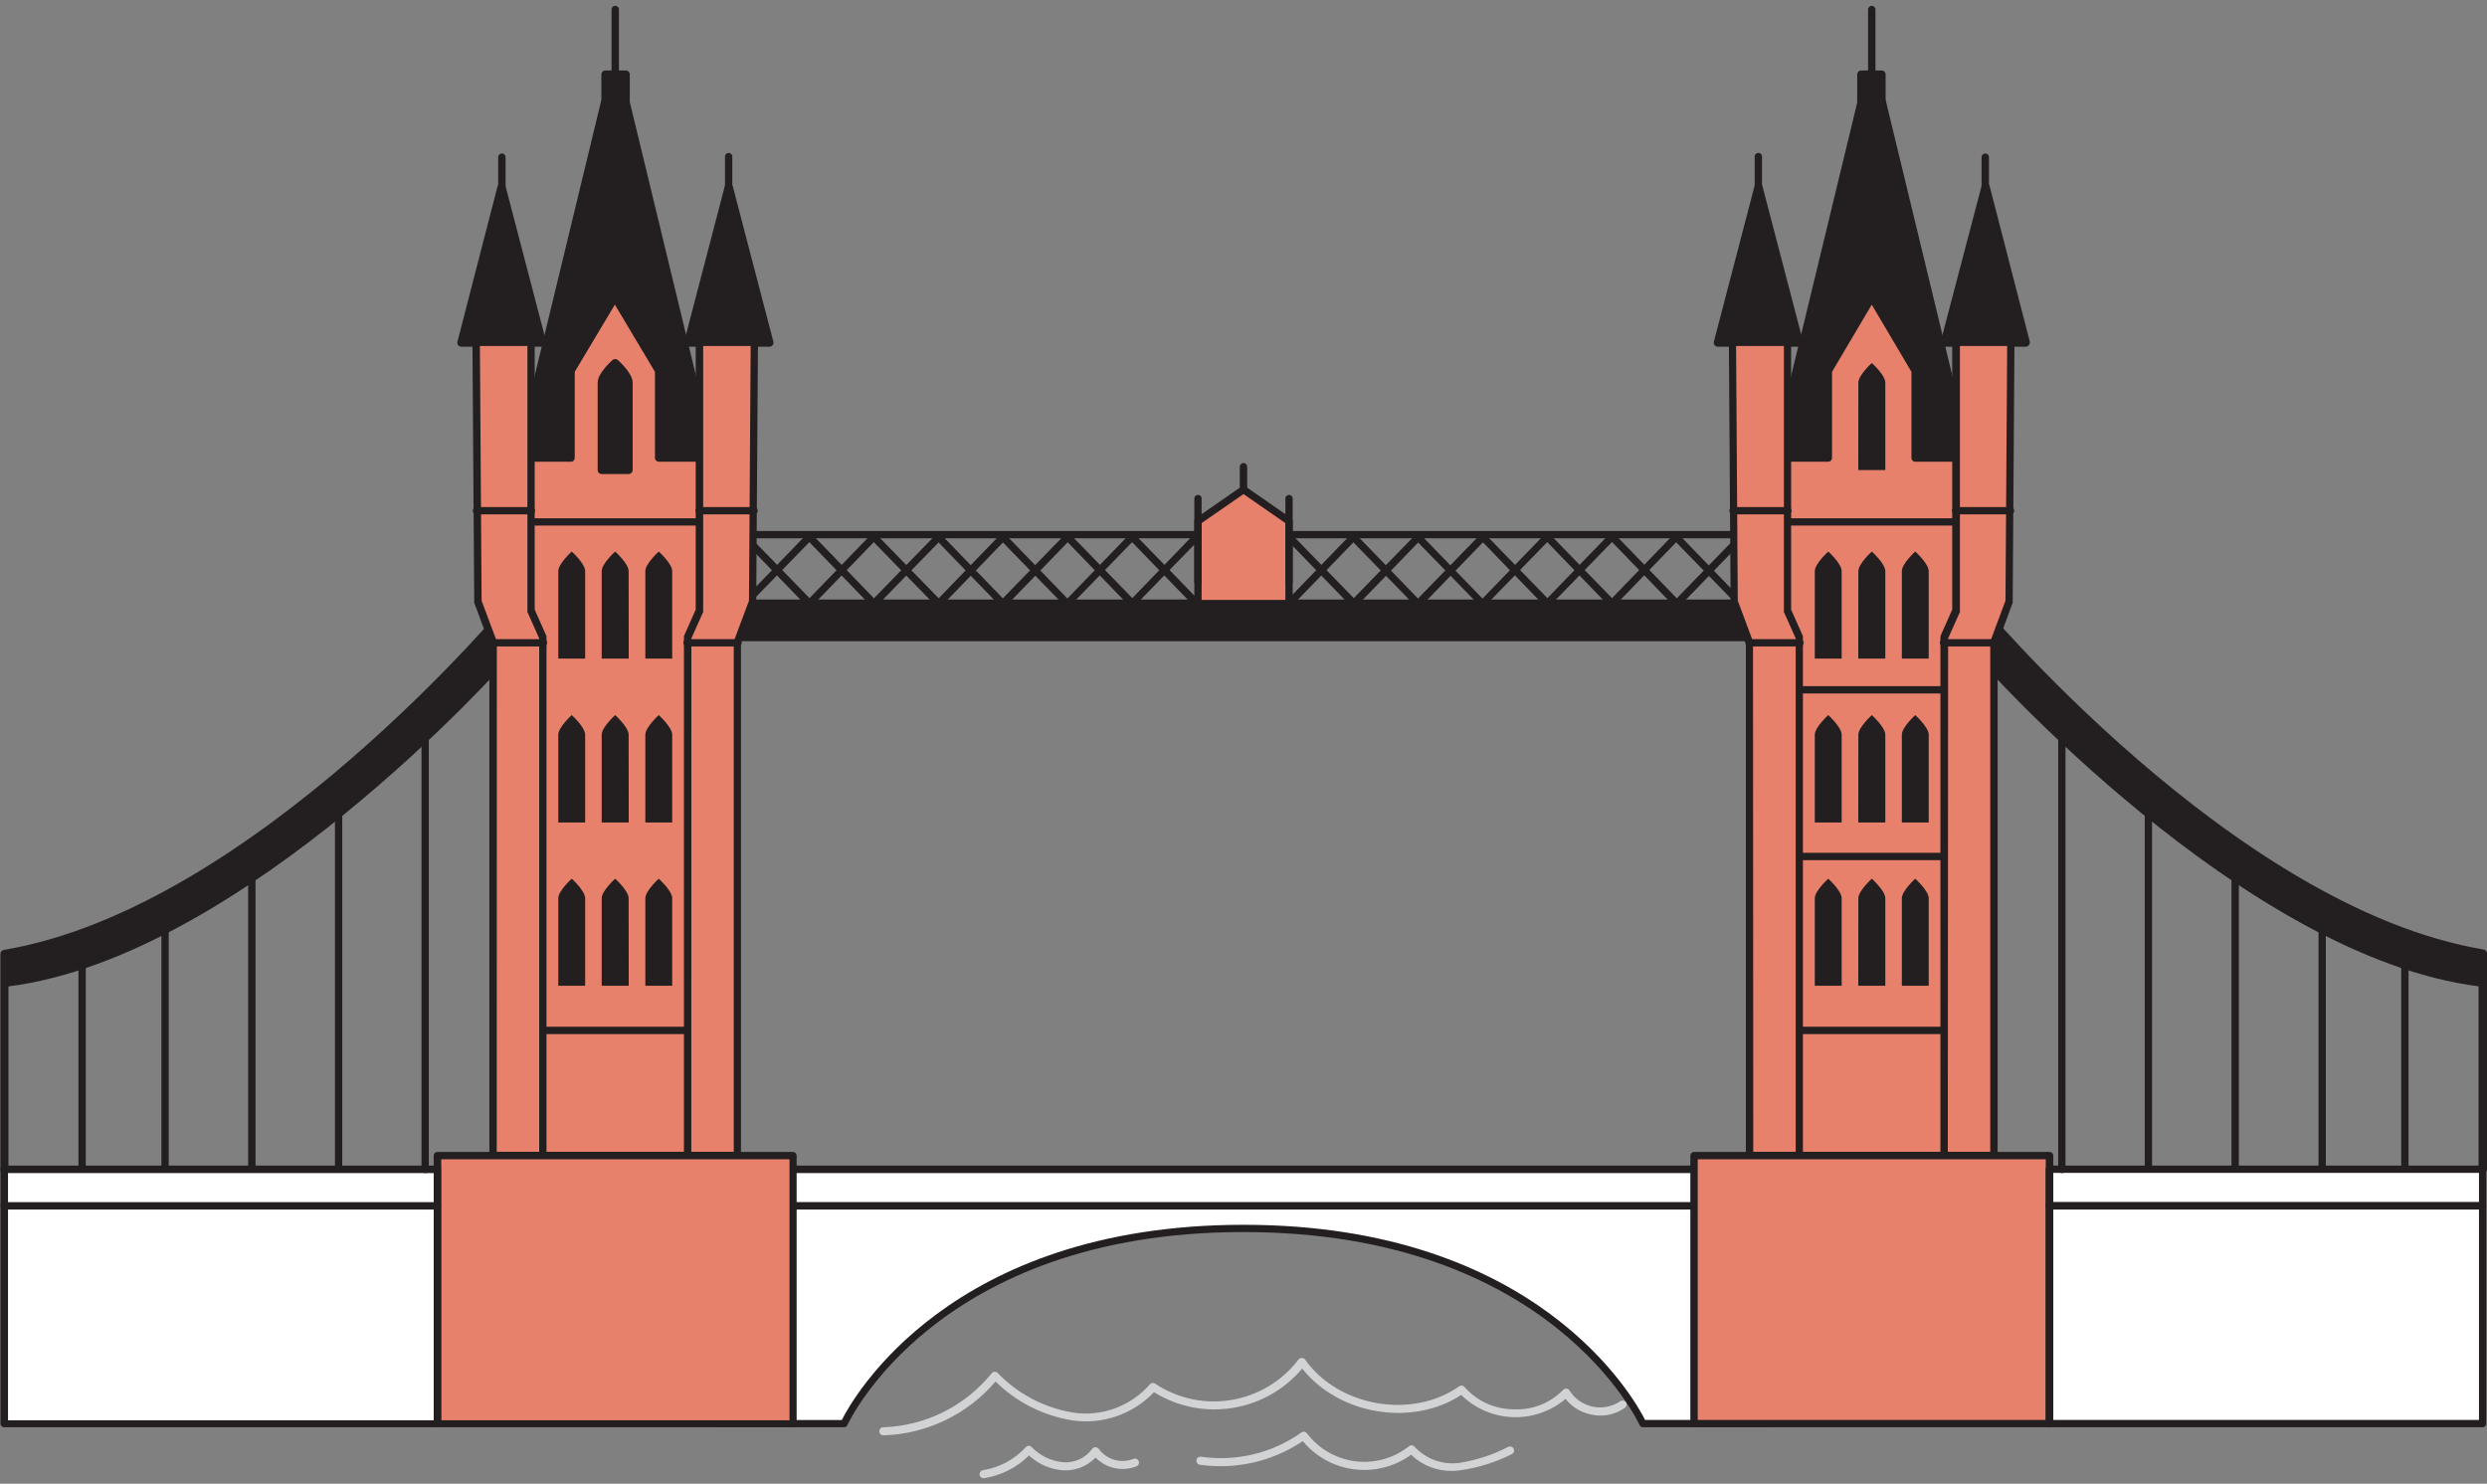 <svg width="181" height="108" viewBox="0 0 181 108" fill="none" xmlns="http://www.w3.org/2000/svg">
<rect x="0" y="0" width="181" height="108" fill="#808080" stroke="none"/>
<path d="M54.201 43.934L58.901 39.103L54.201 43.934Z" fill="white"/>
<path d="M54.201 44.204C54.131 44.204 54.064 44.177 54.014 44.127C53.909 44.022 53.909 43.851 54.014 43.746L58.685 38.915C58.789 38.815 58.954 38.815 59.058 38.916C59.161 39.018 59.167 39.183 59.07 39.291L54.37 44.121C54.325 44.168 54.265 44.197 54.201 44.204Z" fill="#231F20"/>
<path d="M58.901 43.934L54.201 39.103L58.901 43.934Z" fill="white"/>
<path d="M58.901 44.204C58.829 44.203 58.759 44.173 58.709 44.121L54.038 39.291C53.988 39.241 53.959 39.173 53.959 39.103C53.959 39.032 53.988 38.965 54.038 38.915C54.142 38.81 54.312 38.81 54.417 38.915L59.117 43.746C59.219 43.852 59.219 44.021 59.117 44.127C59.06 44.185 58.981 44.213 58.901 44.204Z" fill="#231F20"/>
<path d="M58.901 43.934L63.601 39.103L58.901 43.934Z" fill="white"/>
<path d="M58.901 44.204C58.831 44.205 58.763 44.178 58.714 44.127C58.612 44.021 58.612 43.853 58.714 43.746L63.385 38.915C63.434 38.865 63.502 38.837 63.572 38.837C63.642 38.837 63.709 38.865 63.758 38.915C63.81 38.964 63.839 39.032 63.839 39.103C63.839 39.174 63.81 39.242 63.758 39.291L59.088 44.122C59.038 44.172 58.971 44.202 58.901 44.204Z" fill="#231F20"/>
<path d="M63.601 43.934L58.901 39.103L63.601 43.934Z" fill="white"/>
<path d="M63.601 44.204C63.529 44.203 63.459 44.173 63.408 44.121L58.737 39.291C58.641 39.183 58.646 39.018 58.75 38.916C58.854 38.815 59.018 38.815 59.123 38.915L63.794 43.746C63.845 43.796 63.875 43.865 63.875 43.937C63.875 44.009 63.845 44.078 63.794 44.127C63.744 44.18 63.673 44.208 63.601 44.204Z" fill="#231F20"/>
<path d="M63.601 43.934L68.295 39.103L63.601 43.934Z" fill="white"/>
<path d="M63.601 44.204C63.531 44.206 63.463 44.179 63.414 44.127C63.31 44.022 63.31 43.851 63.414 43.746L68.115 38.915C68.221 38.832 68.372 38.841 68.468 38.936C68.564 39.031 68.575 39.183 68.494 39.291L63.794 44.122C63.743 44.173 63.674 44.203 63.601 44.204Z" fill="#231F20"/>
<path d="M68.295 43.934L63.601 39.103L68.295 43.934Z" fill="white"/>
<path d="M68.313 44.204C68.242 44.204 68.174 44.174 68.126 44.122L63.426 39.291C63.345 39.183 63.356 39.031 63.452 38.936C63.548 38.841 63.699 38.832 63.805 38.915L68.506 43.746C68.61 43.851 68.61 44.022 68.506 44.127C68.455 44.179 68.385 44.207 68.313 44.204Z" fill="#231F20"/>
<path d="M68.295 43.934L72.996 39.103L68.295 43.934Z" fill="white"/>
<path d="M68.313 44.204C68.243 44.204 68.176 44.177 68.126 44.127C68.021 44.022 68.021 43.851 68.126 43.746L72.797 38.915C72.901 38.815 73.066 38.815 73.169 38.916C73.273 39.018 73.279 39.183 73.182 39.291L68.511 44.121C68.459 44.175 68.387 44.205 68.313 44.204Z" fill="#231F20"/>
<path d="M72.996 43.934L68.295 39.103L72.996 43.934Z" fill="white"/>
<path d="M72.984 44.204C72.911 44.203 72.842 44.173 72.791 44.121L68.12 39.291C68.07 39.241 68.042 39.173 68.042 39.103C68.042 39.032 68.07 38.965 68.12 38.915C68.225 38.81 68.395 38.81 68.499 38.915L73.171 43.746C73.272 43.852 73.272 44.021 73.171 44.127C73.121 44.177 73.053 44.204 72.984 44.204Z" fill="#231F20"/>
<path d="M72.996 43.934L77.696 39.103L72.996 43.934Z" fill="white"/>
<path d="M72.984 44.204C72.914 44.205 72.846 44.177 72.797 44.127C72.695 44.021 72.695 43.852 72.797 43.746L77.497 38.915C77.602 38.81 77.772 38.81 77.877 38.915C77.927 38.965 77.955 39.032 77.955 39.103C77.955 39.173 77.927 39.241 77.877 39.291L73.206 44.121C73.148 44.181 73.066 44.211 72.984 44.204Z" fill="#231F20"/>
<path d="M77.696 43.934L72.996 39.103L77.696 43.934Z" fill="white"/>
<path d="M77.696 44.204C77.623 44.203 77.554 44.173 77.503 44.121L72.803 39.291C72.706 39.183 72.712 39.018 72.816 38.916C72.919 38.815 73.084 38.815 73.188 38.915L77.859 43.746C77.964 43.851 77.964 44.022 77.859 44.127C77.815 44.171 77.757 44.198 77.696 44.204Z" fill="#231F20"/>
<path d="M77.696 43.934L82.39 39.103L77.696 43.934Z" fill="white"/>
<path d="M77.695 44.204C77.626 44.205 77.558 44.178 77.509 44.127C77.404 44.022 77.404 43.851 77.509 43.746L82.18 38.915C82.286 38.832 82.437 38.841 82.533 38.936C82.629 39.031 82.641 39.183 82.559 39.291L77.859 44.122C77.816 44.167 77.758 44.196 77.695 44.204Z" fill="#231F20"/>
<path d="M82.39 43.934L77.696 39.103L82.39 43.934Z" fill="white"/>
<path d="M82.39 44.204C82.319 44.203 82.252 44.173 82.203 44.122L77.532 39.291C77.451 39.183 77.462 39.031 77.558 38.936C77.654 38.841 77.806 38.832 77.912 38.915L82.612 43.746C82.717 43.851 82.717 44.022 82.612 44.127C82.555 44.187 82.472 44.216 82.39 44.204Z" fill="#231F20"/>
<path d="M82.39 43.934L87.09 39.103L82.39 43.934Z" fill="white"/>
<path d="M82.39 44.204C82.32 44.204 82.253 44.177 82.203 44.127C82.098 44.022 82.098 43.851 82.203 43.746L86.874 38.915C86.978 38.815 87.143 38.815 87.247 38.916C87.35 39.018 87.356 39.183 87.259 39.291L82.559 44.121C82.514 44.168 82.454 44.197 82.39 44.204Z" fill="#231F20"/>
<path d="M87.09 43.934L82.39 39.103L87.09 43.934Z" fill="white"/>
<path d="M87.09 44.204C87.018 44.203 86.948 44.173 86.897 44.121L82.227 39.291C82.177 39.241 82.148 39.173 82.148 39.103C82.148 39.032 82.177 38.965 82.227 38.915C82.331 38.81 82.501 38.81 82.606 38.915L87.306 43.746C87.408 43.852 87.408 44.021 87.306 44.127C87.249 44.185 87.17 44.213 87.09 44.204Z" fill="#231F20"/>
<path d="M93.811 43.934L98.511 39.103L93.811 43.934Z" fill="white"/>
<path d="M93.811 44.204C93.741 44.204 93.674 44.177 93.624 44.127C93.519 44.022 93.519 43.851 93.624 43.746L98.295 38.915C98.399 38.815 98.564 38.815 98.668 38.916C98.771 39.018 98.777 39.183 98.68 39.291L94.003 44.121C93.953 44.173 93.883 44.203 93.811 44.204Z" fill="#231F20"/>
<path d="M98.511 43.934L93.811 39.103L98.511 43.934Z" fill="white"/>
<path d="M98.51 44.204C98.438 44.203 98.369 44.173 98.318 44.121L93.647 39.291C93.597 39.241 93.569 39.173 93.569 39.103C93.569 39.032 93.597 38.965 93.647 38.915C93.752 38.81 93.921 38.81 94.026 38.915L98.727 43.746C98.828 43.852 98.828 44.021 98.727 44.127C98.67 44.185 98.59 44.214 98.51 44.204Z" fill="#231F20"/>
<path d="M98.511 43.934L103.211 39.103L98.511 43.934Z" fill="white"/>
<path d="M98.511 44.204C98.441 44.204 98.373 44.177 98.324 44.127C98.222 44.021 98.222 43.852 98.324 43.746L103.024 38.915C103.129 38.81 103.299 38.81 103.403 38.915C103.453 38.965 103.481 39.032 103.481 39.103C103.481 39.173 103.453 39.241 103.403 39.291L98.733 44.121C98.675 44.181 98.593 44.211 98.511 44.204Z" fill="#231F20"/>
<path d="M103.211 43.934L98.511 39.103L103.211 43.934Z" fill="white"/>
<path d="M103.211 44.204C103.138 44.203 103.069 44.173 103.018 44.121L98.318 39.291C98.221 39.183 98.227 39.018 98.331 38.916C98.434 38.815 98.599 38.815 98.703 38.915L103.374 43.746C103.479 43.851 103.479 44.022 103.374 44.127C103.33 44.171 103.272 44.198 103.211 44.204Z" fill="#231F20"/>
<path d="M103.211 43.934L107.905 39.103L103.211 43.934Z" fill="white"/>
<path d="M103.211 44.204C103.141 44.205 103.073 44.178 103.024 44.127C102.922 44.021 102.922 43.853 103.024 43.746L107.724 38.915C107.83 38.832 107.982 38.841 108.078 38.936C108.174 39.031 108.185 39.183 108.104 39.291L103.433 44.122C103.377 44.184 103.294 44.215 103.211 44.204Z" fill="#231F20"/>
<path d="M107.905 43.934L103.211 39.103L107.905 43.934Z" fill="white"/>
<path d="M107.905 44.204C107.835 44.202 107.768 44.172 107.718 44.122L103.018 39.291C102.917 39.186 102.917 39.02 103.018 38.915C103.067 38.865 103.135 38.837 103.205 38.837C103.275 38.837 103.342 38.865 103.392 38.915L108.063 43.746C108.167 43.851 108.167 44.022 108.063 44.127C108.021 44.172 107.965 44.199 107.905 44.204Z" fill="#231F20"/>
<path d="M107.905 43.934L112.605 39.103L107.905 43.934Z" fill="white"/>
<path d="M107.905 44.204C107.837 44.205 107.771 44.177 107.724 44.127C107.672 44.078 107.643 44.009 107.643 43.937C107.643 43.865 107.672 43.796 107.724 43.746L112.395 38.915C112.444 38.865 112.512 38.837 112.582 38.837C112.652 38.837 112.719 38.865 112.769 38.915C112.87 39.02 112.87 39.186 112.769 39.291L108.069 44.122C108.025 44.167 107.967 44.196 107.905 44.204Z" fill="#231F20"/>
<path d="M112.605 43.934L107.905 39.103L112.605 43.934Z" fill="white"/>
<path d="M112.605 44.204C112.534 44.204 112.466 44.174 112.419 44.122L107.748 39.291C107.696 39.242 107.667 39.174 107.667 39.103C107.667 39.032 107.696 38.964 107.748 38.915C107.797 38.865 107.864 38.837 107.934 38.837C108.005 38.837 108.072 38.865 108.121 38.915L112.821 43.746C112.923 43.853 112.923 44.021 112.821 44.127C112.765 44.186 112.685 44.214 112.605 44.204Z" fill="#231F20"/>
<path d="M112.605 43.934L117.306 39.103L112.605 43.934Z" fill="white"/>
<path d="M112.605 44.204C112.535 44.204 112.468 44.177 112.418 44.127C112.314 44.022 112.314 43.851 112.418 43.746L117.089 38.915C117.194 38.815 117.358 38.815 117.462 38.916C117.566 39.018 117.571 39.183 117.475 39.291L112.775 44.121C112.729 44.168 112.669 44.197 112.605 44.204Z" fill="#231F20"/>
<path d="M117.306 43.934L112.605 39.103L117.306 43.934Z" fill="white"/>
<path d="M117.305 44.204C117.233 44.203 117.164 44.173 117.113 44.121L112.442 39.291C112.392 39.241 112.364 39.173 112.364 39.103C112.364 39.032 112.392 38.965 112.442 38.915C112.547 38.81 112.716 38.81 112.821 38.915L117.521 43.746C117.623 43.852 117.623 44.021 117.521 44.127C117.465 44.185 117.385 44.213 117.305 44.204Z" fill="#231F20"/>
<path d="M117.306 43.934L122.006 39.103L117.306 43.934Z" fill="white"/>
<path d="M117.306 44.204C117.235 44.205 117.168 44.178 117.119 44.127C117.017 44.021 117.017 43.853 117.119 43.746L121.79 38.915C121.839 38.865 121.906 38.837 121.976 38.837C122.047 38.837 122.114 38.865 122.163 38.915C122.215 38.964 122.244 39.032 122.244 39.103C122.244 39.174 122.215 39.242 122.163 39.291L117.492 44.122C117.443 44.172 117.376 44.202 117.306 44.204Z" fill="#231F20"/>
<path d="M122.006 43.934L117.306 39.103L122.006 43.934Z" fill="white"/>
<path d="M122.029 44.204C121.957 44.203 121.887 44.173 121.837 44.121L117.166 39.291C117.069 39.183 117.075 39.018 117.178 38.916C117.282 38.815 117.447 38.815 117.551 38.915L122.222 43.746C122.274 43.796 122.303 43.865 122.303 43.937C122.303 44.009 122.274 44.078 122.222 44.127C122.172 44.18 122.101 44.208 122.029 44.204Z" fill="#231F20"/>
<path d="M122.006 43.934L126.7 39.103L122.006 43.934Z" fill="white"/>
<path d="M122.029 44.204C121.959 44.205 121.892 44.178 121.842 44.127C121.738 44.022 121.738 43.851 121.842 43.746L126.542 38.915C126.592 38.865 126.659 38.837 126.729 38.837C126.799 38.837 126.867 38.865 126.916 38.915C127.017 39.02 127.017 39.186 126.916 39.291L122.245 44.122C122.189 44.18 122.11 44.21 122.029 44.204Z" fill="#231F20"/>
<path d="M126.7 43.934L122.006 39.103L126.7 43.934Z" fill="white"/>
<path d="M126.7 44.204C126.629 44.204 126.561 44.174 126.513 44.122L121.813 39.291C121.732 39.183 121.743 39.031 121.839 38.936C121.935 38.841 122.086 38.832 122.193 38.915L126.864 43.746C126.965 43.853 126.965 44.021 126.864 44.127C126.82 44.172 126.762 44.199 126.7 44.204Z" fill="#231F20"/>
<path d="M132.113 39.185H48.888C48.817 39.187 48.749 39.16 48.698 39.11C48.648 39.06 48.619 38.992 48.619 38.921C48.619 38.772 48.739 38.651 48.888 38.651H132.113C132.261 38.651 132.381 38.772 132.381 38.921C132.381 38.992 132.353 39.06 132.302 39.11C132.252 39.16 132.183 39.187 132.113 39.185Z" fill="#231F20"/>
<rect x="52.274" y="85.12" width="76.446" height="2.671" fill="white"/>
<path fill-rule="evenodd" clip-rule="evenodd" d="M52.274 88.043H128.726C128.869 88.043 128.986 87.929 128.989 87.785V85.109C128.989 84.963 128.871 84.844 128.726 84.844H52.274C52.129 84.844 52.011 84.963 52.011 85.109V87.779C52.011 87.925 52.129 88.043 52.274 88.043ZM128.452 87.527H52.548V85.39H128.452V87.527Z" fill="#231F20"/>
<path d="M128.726 87.797V103.645H119.571C119.571 103.645 113.318 89.44 90.5 89.44C67.682 89.44 61.429 103.645 61.429 103.645H52.274V87.797H128.726Z" fill="white"/>
<path fill-rule="evenodd" clip-rule="evenodd" d="M119.571 103.891H128.726C128.874 103.891 128.995 103.77 128.995 103.621V87.773C128.995 87.702 128.966 87.633 128.916 87.582C128.866 87.532 128.797 87.503 128.726 87.503H52.274C52.203 87.503 52.134 87.532 52.084 87.582C52.034 87.633 52.005 87.702 52.005 87.773V103.621C52.005 103.693 52.034 103.762 52.084 103.812C52.134 103.863 52.203 103.891 52.274 103.891H61.429C61.534 103.889 61.628 103.828 61.674 103.733C61.733 103.592 68.138 89.681 90.5 89.681C112.862 89.681 119.267 103.592 119.326 103.733C119.372 103.828 119.466 103.889 119.571 103.891ZM128.452 103.357H119.74V103.381C118.946 101.802 111.922 89.153 90.506 89.153C69.089 89.153 62.06 101.784 61.266 103.363H52.548V88.043H128.452V103.357Z" fill="#231F20"/>
<rect x="49.349" y="43.934" width="82.302" height="2.448" fill="#231F20"/>
<path fill-rule="evenodd" clip-rule="evenodd" d="M49.326 46.675H131.651C131.731 46.675 131.807 46.642 131.862 46.585C131.917 46.527 131.947 46.449 131.943 46.37V43.934C131.943 43.772 131.813 43.64 131.651 43.64H49.326C49.164 43.64 49.034 43.772 49.034 43.934V46.381C49.034 46.543 49.164 46.675 49.326 46.675ZM131.371 46.088H49.641L49.629 44.227H131.371V46.088Z" fill="#231F20"/>
<path d="M87.189 37.935L90.5 35.64L93.811 37.935V43.934H87.189V37.935Z" fill="#E7816B"/>
<path fill-rule="evenodd" clip-rule="evenodd" d="M86.921 43.934C86.921 44.083 87.041 44.204 87.189 44.204H93.811C93.959 44.204 94.079 44.083 94.079 43.934V37.935C94.079 37.846 94.036 37.762 93.962 37.712L90.652 35.417C90.559 35.358 90.441 35.358 90.348 35.417L87.038 37.712C86.965 37.762 86.921 37.846 86.921 37.935V43.934ZM93.548 38.076V43.669H87.452V38.076L90.5 35.963L93.548 38.076Z" fill="#231F20"/>
<path d="M87.189 42.631C87.119 42.632 87.05 42.605 87 42.555C86.949 42.506 86.921 42.438 86.921 42.367V36.333C86.905 36.228 86.952 36.123 87.041 36.066C87.129 36.009 87.243 36.009 87.332 36.066C87.421 36.123 87.468 36.228 87.452 36.333V42.367C87.452 42.512 87.335 42.631 87.189 42.631Z" fill="#231F20"/>
<path d="M93.811 42.631C93.665 42.631 93.548 42.512 93.548 42.367V36.333C93.532 36.228 93.579 36.123 93.668 36.066C93.757 36.009 93.87 36.009 93.959 36.066C94.048 36.123 94.095 36.228 94.079 36.333V42.367C94.079 42.438 94.051 42.506 94 42.555C93.95 42.605 93.881 42.632 93.811 42.631Z" fill="#231F20"/>
<path d="M90.5 35.91C90.353 35.907 90.234 35.788 90.231 35.64V33.973C90.231 33.824 90.352 33.703 90.5 33.703C90.648 33.703 90.769 33.824 90.769 33.973V35.64C90.765 35.788 90.647 35.907 90.5 35.91Z" fill="#231F20"/>
<path d="M0.321 85.109V69.431C19.005 66.303 37.689 43.394 37.689 43.394L36.661 47.907C36.661 47.907 17.633 69.525 0.31 71.538" fill="#231F20"/>
<path fill-rule="evenodd" clip-rule="evenodd" d="M0.029 85.12C0.029 85.282 0.16 85.414 0.321 85.414C0.401 85.414 0.477 85.381 0.532 85.324C0.587 85.266 0.616 85.188 0.613 85.109V71.802C17.785 69.619 36.702 48.324 36.889 48.107C36.925 48.072 36.949 48.027 36.959 47.978L37.981 43.464C38.008 43.333 37.946 43.2 37.829 43.135C37.706 43.078 37.559 43.111 37.473 43.218C37.471 43.22 37.468 43.224 37.462 43.23C36.923 43.879 18.459 66.103 0.275 69.143C0.133 69.169 0.03 69.292 0.029 69.437V71.538V85.12ZM0.613 71.204V69.677C16.979 66.79 33.433 48.776 37.152 44.491L36.404 47.766C35.324 48.975 17.119 69.055 0.613 71.204Z" fill="#231F20"/>
<path d="M5.973 85.39C5.902 85.39 5.834 85.362 5.785 85.311C5.736 85.26 5.709 85.191 5.71 85.12V70.247C5.73 70.115 5.843 70.017 5.976 70.017C6.109 70.017 6.222 70.115 6.241 70.247V85.109C6.246 85.183 6.22 85.255 6.169 85.309C6.118 85.363 6.047 85.392 5.973 85.39Z" fill="#231F20"/>
<path d="M12.016 85.39C11.945 85.392 11.875 85.364 11.825 85.313C11.774 85.262 11.746 85.192 11.748 85.12V67.682C11.767 67.55 11.88 67.452 12.013 67.452C12.146 67.452 12.259 67.55 12.279 67.682V85.109C12.284 85.182 12.258 85.254 12.209 85.307C12.159 85.36 12.089 85.391 12.016 85.39Z" fill="#231F20"/>
<path d="M18.328 85.39C18.257 85.39 18.188 85.362 18.138 85.311C18.088 85.261 18.059 85.192 18.059 85.12V63.978C18.059 63.829 18.18 63.708 18.328 63.708C18.476 63.708 18.596 63.829 18.596 63.978V85.109C18.6 85.182 18.573 85.254 18.522 85.307C18.471 85.36 18.401 85.391 18.328 85.39Z" fill="#231F20"/>
<path d="M24.639 85.39C24.569 85.39 24.501 85.362 24.451 85.311C24.402 85.26 24.375 85.191 24.377 85.12V59.282C24.396 59.15 24.509 59.052 24.642 59.052C24.775 59.052 24.888 59.15 24.908 59.282V85.109C24.913 85.183 24.887 85.255 24.835 85.309C24.784 85.363 24.713 85.392 24.639 85.39Z" fill="#231F20"/>
<path d="M44.777 6.286C44.631 6.286 44.512 6.169 44.509 6.022V0.693C44.509 0.543 44.629 0.423 44.777 0.423C44.926 0.423 45.046 0.543 45.046 0.693V6.022C45.043 6.169 44.923 6.286 44.777 6.286Z" fill="#231F20"/>
<path d="M44.03 7.431H45.525L52.005 34.22H37.549L44.03 7.431Z" fill="#231F20"/>
<path fill-rule="evenodd" clip-rule="evenodd" d="M37.555 34.507H52.005C52.098 34.51 52.187 34.468 52.245 34.396C52.299 34.326 52.319 34.235 52.297 34.149L45.822 7.366C45.795 7.233 45.678 7.137 45.542 7.137H44.03C43.894 7.139 43.776 7.233 43.744 7.366L37.269 34.149C37.248 34.235 37.267 34.326 37.321 34.396C37.378 34.467 37.464 34.508 37.555 34.507ZM51.632 33.92H37.923L44.258 7.724H45.297L51.632 33.92Z" fill="#231F20"/>
<rect x="44.036" y="5.424" width="1.489" height="2.007" fill="#231F20"/>
<path fill-rule="evenodd" clip-rule="evenodd" d="M44.059 7.724H45.542C45.703 7.724 45.834 7.593 45.834 7.431V5.423C45.834 5.261 45.703 5.13 45.542 5.13H44.059C43.898 5.13 43.767 5.261 43.767 5.423V7.431C43.767 7.593 43.898 7.724 44.059 7.724ZM45.273 7.137H44.374V5.717H45.273V7.137Z" fill="#231F20"/>
<path d="M47.936 33.339V26.994L44.777 21.653L41.618 26.994V33.339H38.582V84.117H50.972V33.339H47.936Z" fill="#E7816B"/>
<path fill-rule="evenodd" clip-rule="evenodd" d="M38.588 84.387H50.972C51.116 84.384 51.231 84.267 51.235 84.123V33.345C51.235 33.199 51.117 33.081 50.972 33.081H48.198V27C48.199 26.953 48.187 26.906 48.163 26.865L45.005 21.524C44.954 21.448 44.868 21.402 44.777 21.402C44.686 21.402 44.6 21.448 44.549 21.524L41.391 26.865C41.367 26.906 41.355 26.953 41.355 27V33.075H38.588C38.517 33.074 38.449 33.101 38.398 33.15C38.348 33.2 38.319 33.268 38.319 33.339V84.117C38.319 84.266 38.44 84.387 38.588 84.387ZM50.703 83.847H38.851L38.792 33.609H41.56C41.708 33.609 41.828 33.488 41.828 33.339V27.065L44.748 22.175L47.667 27.065V33.339C47.67 33.487 47.789 33.606 47.936 33.609H50.703V83.847Z" fill="#231F20"/>
<path d="M50.972 38.258H38.588C38.483 38.273 38.38 38.226 38.323 38.137C38.266 38.048 38.266 37.934 38.323 37.844C38.38 37.755 38.483 37.708 38.588 37.724H50.972C51.103 37.743 51.201 37.857 51.201 37.991C51.201 38.124 51.103 38.238 50.972 38.258Z" fill="#231F20"/>
<path d="M42.587 47.937H40.631V41.574C40.631 41.028 41.612 40.148 41.612 40.148C41.612 40.148 42.587 41.028 42.587 41.574V47.937Z" fill="#231F20"/>
<path d="M45.758 47.937H43.791V41.574C43.791 41.028 44.771 40.148 44.771 40.148C44.771 40.148 45.752 41.028 45.752 41.574L45.758 47.937Z" fill="#231F20"/>
<path d="M48.923 47.937H46.967V41.574C46.967 41.028 47.942 40.148 47.942 40.148C47.942 40.148 48.923 41.028 48.923 41.574V47.937Z" fill="#231F20"/>
<path d="M42.587 59.87H40.631V53.478C40.631 52.938 41.612 52.051 41.612 52.051C41.612 52.051 42.587 52.938 42.587 53.478V59.87Z" fill="#231F20"/>
<path d="M45.758 59.87H43.791V53.478C43.791 52.938 44.771 52.051 44.771 52.051C44.771 52.051 45.752 52.938 45.752 53.478L45.758 59.87Z" fill="#231F20"/>
<path d="M48.923 59.87H46.967V53.478C46.967 52.938 47.942 52.051 47.942 52.051C47.942 52.051 48.923 52.938 48.923 53.478V59.87Z" fill="#231F20"/>
<path d="M42.587 71.755H40.631V65.387C40.631 64.841 41.612 63.961 41.612 63.961C41.612 63.961 42.587 64.841 42.587 65.387V71.755Z" fill="#231F20"/>
<path d="M45.758 71.755H43.791V65.387C43.791 64.841 44.771 63.961 44.771 63.961C44.771 63.961 45.752 64.841 45.752 65.387L45.758 71.755Z" fill="#231F20"/>
<path d="M48.923 71.755H46.967V65.387C46.967 64.841 47.942 63.961 47.942 63.961C47.942 63.961 48.923 64.841 48.923 65.387V71.755Z" fill="#231F20"/>
<path d="M50.528 75.271H39.026C38.88 75.271 38.761 75.154 38.757 75.007C38.76 74.859 38.879 74.74 39.026 74.737H50.528C50.675 74.74 50.794 74.859 50.797 75.007C50.794 75.154 50.674 75.271 50.528 75.271Z" fill="#231F20"/>
<path d="M36.527 13.612L39.481 24.922H33.573L36.527 13.612Z" fill="#231F20"/>
<path fill-rule="evenodd" clip-rule="evenodd" d="M33.572 25.239H39.481C39.567 25.234 39.646 25.191 39.697 25.122C39.754 25.051 39.774 24.957 39.75 24.869L36.795 13.559C36.758 13.428 36.639 13.337 36.504 13.337C36.368 13.337 36.249 13.428 36.212 13.559L33.292 24.869C33.268 24.956 33.286 25.049 33.339 25.122C33.395 25.194 33.481 25.238 33.572 25.239ZM39.119 24.652H33.952L36.544 14.786L39.119 24.652Z" fill="#231F20"/>
<path d="M34.635 24.922L34.758 43.775L35.885 46.792V84.117H39.511V46.411L38.629 44.433V24.922H34.635Z" fill="#E7816B"/>
<path fill-rule="evenodd" clip-rule="evenodd" d="M35.885 84.387H39.511C39.655 84.38 39.77 84.262 39.773 84.117V46.411C39.779 46.376 39.779 46.34 39.773 46.305L38.915 44.374V24.922C38.915 24.773 38.795 24.652 38.647 24.652H34.653C34.583 24.652 34.516 24.68 34.466 24.728C34.414 24.78 34.385 24.849 34.384 24.922L34.513 43.775C34.507 43.806 34.507 43.838 34.513 43.869L35.616 46.839V84.117C35.619 84.264 35.738 84.384 35.885 84.387ZM39.242 83.847H36.153L36.159 46.786C36.164 46.755 36.164 46.723 36.159 46.692L35.05 43.722L34.927 25.186H38.384V44.432C38.378 44.469 38.378 44.507 38.384 44.544L39.242 46.469V83.847Z" fill="#231F20"/>
<path d="M38.629 37.442H34.717C34.612 37.458 34.509 37.41 34.452 37.321C34.394 37.232 34.394 37.118 34.452 37.029C34.509 36.939 34.612 36.892 34.717 36.908H38.629C38.733 36.892 38.837 36.939 38.894 37.029C38.951 37.118 38.951 37.232 38.894 37.321C38.837 37.41 38.733 37.458 38.629 37.442Z" fill="#231F20"/>
<path d="M39.511 47.056H35.885C35.78 47.072 35.677 47.025 35.62 46.936C35.562 46.847 35.562 46.732 35.62 46.643C35.677 46.554 35.78 46.507 35.885 46.522H39.511C39.615 46.507 39.719 46.554 39.776 46.643C39.833 46.732 39.833 46.847 39.776 46.936C39.719 47.025 39.615 47.072 39.511 47.056Z" fill="#231F20"/>
<path d="M53.027 13.612L50.073 24.922H55.981L53.027 13.612Z" fill="#231F20"/>
<path fill-rule="evenodd" clip-rule="evenodd" d="M49.845 25.122C49.899 25.194 49.983 25.237 50.073 25.239H55.981C56.079 25.243 56.172 25.199 56.232 25.122C56.287 25.05 56.306 24.957 56.285 24.869L53.331 13.559C53.293 13.428 53.174 13.337 53.039 13.337C52.903 13.337 52.784 13.428 52.747 13.559L49.792 24.869C49.768 24.957 49.788 25.051 49.845 25.122ZM53.027 14.786L55.602 24.652H50.452L53.027 14.786Z" fill="#231F20"/>
<path d="M54.919 24.922L54.796 43.775L53.669 46.792V84.117H50.044V46.411L50.925 44.433V24.922H54.919Z" fill="#E7816B"/>
<path fill-rule="evenodd" clip-rule="evenodd" d="M50.044 84.387H53.669C53.812 84.378 53.924 84.26 53.926 84.117V46.839L55.036 43.869C55.038 43.838 55.038 43.806 55.036 43.775L55.164 24.922C55.167 24.849 55.14 24.779 55.089 24.727C55.038 24.676 54.968 24.649 54.896 24.652H50.902C50.754 24.652 50.633 24.773 50.633 24.922V44.374L49.775 46.305C49.769 46.34 49.769 46.376 49.775 46.411V84.117C49.778 84.264 49.897 84.384 50.044 84.387ZM53.401 83.847H50.312L50.318 46.469L51.176 44.544C51.185 44.507 51.185 44.469 51.176 44.433V25.186H54.633L54.51 43.722L53.401 46.692C53.396 46.723 53.396 46.755 53.401 46.786V83.847Z" fill="#231F20"/>
<path d="M54.837 37.442H50.925C50.821 37.458 50.717 37.41 50.66 37.321C50.603 37.232 50.603 37.118 50.66 37.029C50.717 36.939 50.821 36.892 50.925 36.908H54.837C54.941 36.892 55.045 36.939 55.102 37.029C55.16 37.118 55.16 37.232 55.102 37.321C55.045 37.41 54.941 37.458 54.837 37.442Z" fill="#231F20"/>
<path d="M53.669 47.056H50.043C49.939 47.072 49.835 47.025 49.778 46.936C49.721 46.847 49.721 46.732 49.778 46.643C49.835 46.554 49.939 46.507 50.043 46.522H53.669C53.774 46.507 53.877 46.554 53.934 46.643C53.992 46.732 53.992 46.847 53.934 46.936C53.877 47.025 53.774 47.072 53.669 47.056Z" fill="#231F20"/>
<path d="M36.527 14.345C36.379 14.345 36.258 14.224 36.258 14.075V11.44C36.258 11.291 36.379 11.17 36.527 11.17C36.675 11.17 36.795 11.291 36.795 11.44V14.087C36.789 14.231 36.671 14.345 36.527 14.345Z" fill="#231F20"/>
<path d="M53.027 14.345C52.957 14.345 52.889 14.317 52.839 14.266C52.79 14.215 52.763 14.146 52.765 14.075V11.44C52.749 11.335 52.796 11.231 52.885 11.173C52.973 11.116 53.087 11.116 53.176 11.173C53.264 11.231 53.311 11.335 53.296 11.44V14.087C53.294 14.157 53.265 14.224 53.215 14.272C53.164 14.32 53.097 14.347 53.027 14.345Z" fill="#231F20"/>
<rect x="31.827" y="84.117" width="25.877" height="19.534" fill="#E7816B"/>
<path fill-rule="evenodd" clip-rule="evenodd" d="M31.827 103.891H57.71C57.847 103.892 57.963 103.788 57.978 103.651V84.117C57.975 83.969 57.857 83.85 57.71 83.847H31.827C31.681 83.85 31.564 83.97 31.564 84.117V103.627C31.564 103.773 31.682 103.891 31.827 103.891ZM57.459 103.381H32.113V84.387H57.459V103.381Z" fill="#231F20"/>
<path d="M45.758 34.214H43.791V27.851C43.791 27.305 44.771 26.425 44.771 26.425C44.771 26.425 45.752 27.305 45.752 27.851L45.758 34.214Z" fill="#231F20"/>
<path fill-rule="evenodd" clip-rule="evenodd" d="M43.791 34.507H45.758C45.917 34.504 46.044 34.373 46.044 34.214V27.851C46.044 27.205 45.145 26.366 44.964 26.208C44.855 26.108 44.688 26.108 44.579 26.208C44.398 26.366 43.498 27.205 43.498 27.851V34.214C43.498 34.376 43.629 34.507 43.791 34.507ZM45.466 33.92H44.088V27.851C44.221 27.454 44.459 27.101 44.777 26.83C45.095 27.101 45.333 27.454 45.466 27.851V33.92Z" fill="#231F20"/>
<rect x="0.321" y="85.12" width="31.506" height="2.671" fill="white"/>
<path fill-rule="evenodd" clip-rule="evenodd" d="M0.298 88.043H31.827C31.897 88.045 31.964 88.019 32.014 87.97C32.065 87.922 32.094 87.855 32.096 87.785V85.109C32.096 85.038 32.067 84.969 32.017 84.92C31.966 84.87 31.898 84.843 31.827 84.844H0.298C0.228 84.844 0.161 84.872 0.112 84.922C0.063 84.971 0.035 85.039 0.035 85.109V87.779C0.035 87.925 0.153 88.043 0.298 88.043ZM31.564 87.527H0.584V85.39H31.564V87.527Z" fill="#231F20"/>
<rect x="0.321" y="87.797" width="31.506" height="15.854" fill="white"/>
<path fill-rule="evenodd" clip-rule="evenodd" d="M0.298 103.891H31.827C31.897 103.893 31.966 103.866 32.016 103.816C32.067 103.766 32.095 103.698 32.095 103.627V87.779C32.097 87.707 32.069 87.638 32.018 87.587C31.968 87.536 31.898 87.508 31.827 87.509H0.298C0.227 87.509 0.159 87.538 0.11 87.589C0.06 87.64 0.033 87.708 0.035 87.779V103.627C0.035 103.773 0.152 103.891 0.298 103.891ZM31.564 103.381H0.584V88.043H31.564V103.381Z" fill="#231F20"/>
<path d="M30.945 85.391C30.873 85.392 30.804 85.364 30.754 85.313C30.703 85.262 30.675 85.193 30.677 85.121V53.724C30.661 53.619 30.708 53.515 30.797 53.458C30.885 53.4 30.999 53.4 31.088 53.458C31.177 53.515 31.224 53.619 31.208 53.724V85.109C31.213 85.182 31.187 85.254 31.137 85.307C31.088 85.361 31.018 85.391 30.945 85.391Z" fill="#231F20"/>
<path d="M180.679 85.109V69.431C161.995 66.303 143.311 43.394 143.311 43.394L144.339 47.907C144.339 47.907 163.367 69.525 180.69 71.538" fill="#231F20"/>
<path fill-rule="evenodd" clip-rule="evenodd" d="M180.387 85.12C180.387 85.282 180.518 85.414 180.679 85.414C180.764 85.422 180.847 85.394 180.909 85.335C180.971 85.276 181.004 85.194 181 85.109V71.509V69.407C181 69.263 180.896 69.14 180.755 69.114C162.571 66.074 144.106 43.85 143.567 43.201C143.562 43.195 143.558 43.19 143.557 43.188C143.47 43.082 143.324 43.048 143.2 43.106C143.084 43.17 143.022 43.303 143.049 43.435L144.041 47.972C144.051 48.021 144.076 48.066 144.111 48.101C144.298 48.318 163.216 69.613 180.387 71.796V85.12ZM180.387 71.204C163.864 69.055 145.676 48.976 144.596 47.767L143.849 44.491C147.568 48.776 164.039 66.79 180.387 69.677V71.204Z" fill="#231F20"/>
<path d="M175.027 85.39C174.955 85.392 174.886 85.364 174.835 85.313C174.785 85.262 174.757 85.192 174.758 85.12V70.247C174.778 70.115 174.891 70.017 175.024 70.017C175.157 70.017 175.27 70.115 175.29 70.247V85.109C175.295 85.182 175.269 85.254 175.219 85.307C175.169 85.36 175.1 85.391 175.027 85.39Z" fill="#231F20"/>
<path d="M168.984 85.39C168.914 85.386 168.849 85.354 168.803 85.301C168.757 85.248 168.734 85.179 168.739 85.109V67.682C168.758 67.55 168.871 67.452 169.004 67.452C169.137 67.452 169.25 67.55 169.27 67.682V85.109C169.275 85.186 169.247 85.262 169.192 85.316C169.137 85.37 169.061 85.397 168.984 85.39Z" fill="#231F20"/>
<path d="M162.672 85.39C162.601 85.39 162.533 85.362 162.482 85.311C162.432 85.261 162.404 85.192 162.404 85.12V63.978C162.404 63.829 162.524 63.708 162.672 63.708C162.821 63.708 162.941 63.829 162.941 63.978V85.109C162.944 85.182 162.917 85.254 162.866 85.307C162.816 85.36 162.745 85.391 162.672 85.39Z" fill="#231F20"/>
<path d="M156.361 85.39C156.289 85.392 156.22 85.364 156.169 85.313C156.118 85.262 156.09 85.192 156.092 85.12V59.282C156.112 59.15 156.225 59.052 156.358 59.052C156.491 59.052 156.604 59.15 156.623 59.282V85.109C156.628 85.182 156.603 85.254 156.553 85.307C156.503 85.36 156.433 85.391 156.361 85.39Z" fill="#231F20"/>
<path d="M136.223 6.286C136.077 6.286 135.958 6.169 135.955 6.022V0.693C135.955 0.543 136.075 0.423 136.223 0.423C136.371 0.423 136.492 0.543 136.492 0.693V6.022C136.488 6.169 136.369 6.286 136.223 6.286Z" fill="#231F20"/>
<path d="M136.97 7.431H135.47L128.995 34.22H143.451L136.97 7.431Z" fill="#231F20"/>
<path fill-rule="evenodd" clip-rule="evenodd" d="M128.995 34.507H143.446C143.536 34.508 143.622 34.467 143.679 34.396C143.733 34.326 143.753 34.235 143.732 34.149L137.256 7.366C137.224 7.233 137.107 7.139 136.97 7.137H135.47C135.334 7.137 135.217 7.233 135.19 7.366L128.714 34.149C128.693 34.235 128.713 34.326 128.767 34.396C128.823 34.465 128.906 34.506 128.995 34.507ZM143.078 33.92H129.368L135.703 7.724H136.743L143.078 33.92Z" fill="#231F20"/>
<rect x="136.964" y="7.437" width="1.489" height="2.007" transform="rotate(-180 136.964 7.437)" fill="#231F20"/>
<path fill-rule="evenodd" clip-rule="evenodd" d="M135.458 7.724H136.964C137.116 7.712 137.233 7.584 137.233 7.431V5.423C137.233 5.261 137.102 5.13 136.941 5.13H135.458C135.297 5.13 135.166 5.261 135.166 5.423V7.431C135.166 7.593 135.297 7.724 135.458 7.724ZM136.696 7.137H135.797V5.717H136.696V7.137Z" fill="#231F20"/>
<path d="M133.064 33.339V26.994L136.223 21.653L139.381 26.994V33.339H142.418V84.117H130.028V33.339H133.064Z" fill="#E7816B"/>
<path fill-rule="evenodd" clip-rule="evenodd" d="M130.028 84.387H142.412C142.558 84.387 142.677 84.269 142.68 84.123V33.345C142.68 33.274 142.652 33.206 142.601 33.156C142.551 33.106 142.482 33.079 142.412 33.081H139.644V27C139.645 26.953 139.632 26.906 139.609 26.865L136.45 21.524C136.399 21.448 136.314 21.402 136.223 21.402C136.131 21.402 136.046 21.448 135.995 21.524L132.836 26.865C132.813 26.906 132.801 26.953 132.801 27V33.075H130.028C129.883 33.075 129.765 33.193 129.765 33.339V84.117C129.765 84.264 129.882 84.384 130.028 84.387ZM142.149 83.847H130.296V33.609H133.064C133.211 33.606 133.329 33.487 133.333 33.339V27.065L136.223 22.175L139.113 27.065V33.339C139.113 33.488 139.233 33.609 139.381 33.609H142.149V83.847Z" fill="#231F20"/>
<path d="M142.412 38.258H130.028C129.896 38.238 129.799 38.124 129.799 37.991C129.799 37.857 129.896 37.743 130.028 37.724H142.412C142.516 37.708 142.62 37.755 142.677 37.844C142.734 37.934 142.734 38.048 142.677 38.137C142.62 38.226 142.516 38.273 142.412 38.258Z" fill="#231F20"/>
<path d="M138.413 47.937H140.369V41.574C140.369 41.028 139.388 40.148 139.388 40.148C139.388 40.148 138.413 41.028 138.413 41.574V47.937Z" fill="#231F20"/>
<path d="M135.242 47.937H137.21V41.574C137.21 41.028 136.229 40.148 136.229 40.148C136.229 40.148 135.248 41.028 135.248 41.574L135.242 47.937Z" fill="#231F20"/>
<path d="M132.078 47.937H134.034V41.574C134.034 41.028 133.059 40.148 133.059 40.148C133.059 40.148 132.078 41.028 132.078 41.574V47.937Z" fill="#231F20"/>
<path d="M138.413 59.87H140.369V53.478C140.369 52.938 139.388 52.051 139.388 52.051C139.388 52.051 138.413 52.938 138.413 53.478V59.87Z" fill="#231F20"/>
<path d="M135.242 59.87H137.21V53.478C137.21 52.938 136.229 52.051 136.229 52.051C136.229 52.051 135.248 52.938 135.248 53.478L135.242 59.87Z" fill="#231F20"/>
<path d="M132.078 59.87H134.034V53.478C134.034 52.938 133.059 52.051 133.059 52.051C133.059 52.051 132.078 52.938 132.078 53.478V59.87Z" fill="#231F20"/>
<path d="M138.413 71.755H140.369V65.387C140.369 64.841 139.388 63.961 139.388 63.961C139.388 63.961 138.413 64.841 138.413 65.387V71.755Z" fill="#231F20"/>
<path d="M135.242 71.755H137.21V65.387C137.21 64.841 136.229 63.961 136.229 63.961C136.229 63.961 135.248 64.841 135.248 65.387L135.242 71.755Z" fill="#231F20"/>
<path d="M132.078 71.755H134.034V65.387C134.034 64.841 133.059 63.961 133.059 63.961C133.059 63.961 132.078 64.841 132.078 65.387V71.755Z" fill="#231F20"/>
<path d="M141.49 50.478H130.98C130.833 50.475 130.715 50.356 130.711 50.208C130.715 50.061 130.834 49.944 130.98 49.944H141.49C141.636 49.944 141.755 50.061 141.758 50.208C141.755 50.356 141.637 50.475 141.49 50.478Z" fill="#231F20"/>
<path d="M141.49 62.611H130.98C130.876 62.626 130.772 62.579 130.715 62.49C130.658 62.401 130.658 62.286 130.715 62.197C130.772 62.108 130.876 62.061 130.98 62.077H141.49C141.594 62.061 141.698 62.108 141.755 62.197C141.812 62.286 141.812 62.401 141.755 62.49C141.698 62.579 141.594 62.626 141.49 62.611Z" fill="#231F20"/>
<path d="M141.974 75.271H130.472C130.326 75.271 130.206 75.154 130.203 75.007C130.206 74.859 130.325 74.74 130.472 74.737H141.974C142.121 74.74 142.239 74.859 142.243 75.007C142.239 75.154 142.12 75.271 141.974 75.271Z" fill="#231F20"/>
<path d="M144.473 13.612L141.519 24.922H147.427L144.473 13.612Z" fill="#231F20"/>
<path fill-rule="evenodd" clip-rule="evenodd" d="M141.519 25.239H147.428C147.527 25.235 147.619 25.183 147.673 25.098C147.726 25.026 147.743 24.933 147.72 24.846L144.8 13.535C144.763 13.404 144.644 13.314 144.508 13.314C144.373 13.314 144.254 13.404 144.216 13.535L141.239 24.869C141.215 24.957 141.234 25.051 141.291 25.122C141.345 25.194 141.429 25.237 141.519 25.239ZM147.031 24.652H141.881L144.456 14.785L147.031 24.652Z" fill="#231F20"/>
<path d="M146.365 24.922L146.242 43.775L145.115 46.792V84.117H141.489V46.411L142.371 44.433V24.922H146.365Z" fill="#E7816B"/>
<path fill-rule="evenodd" clip-rule="evenodd" d="M141.489 84.387H145.115C145.262 84.384 145.381 84.264 145.384 84.117V46.839L146.481 43.869C146.487 43.838 146.487 43.806 146.481 43.775L146.61 24.922C146.609 24.849 146.58 24.78 146.528 24.728C146.478 24.68 146.411 24.652 146.341 24.652H142.348C142.199 24.652 142.079 24.773 142.079 24.922V44.374L141.221 46.305C141.215 46.34 141.215 46.376 141.221 46.411V84.117C141.224 84.264 141.342 84.384 141.489 84.387ZM144.847 83.847H141.758L141.781 46.469L142.64 44.544C142.645 44.507 142.645 44.469 142.64 44.432V25.186H146.079L145.956 43.722L144.847 46.692C144.842 46.723 144.842 46.755 144.847 46.786V83.847Z" fill="#231F20"/>
<path d="M146.283 37.442H142.371C142.267 37.458 142.163 37.41 142.106 37.321C142.049 37.232 142.049 37.118 142.106 37.029C142.163 36.939 142.267 36.892 142.371 36.908H146.283C146.387 36.892 146.491 36.939 146.548 37.029C146.605 37.118 146.605 37.232 146.548 37.321C146.491 37.41 146.387 37.458 146.283 37.442Z" fill="#231F20"/>
<path d="M145.115 47.056H141.489C141.385 47.072 141.281 47.025 141.224 46.936C141.167 46.847 141.167 46.732 141.224 46.643C141.281 46.554 141.385 46.507 141.489 46.522H145.115C145.219 46.507 145.323 46.554 145.38 46.643C145.437 46.732 145.437 46.847 145.38 46.936C145.323 47.025 145.219 47.072 145.115 47.056Z" fill="#231F20"/>
<path d="M127.973 13.612L130.927 24.922H125.019L127.973 13.612Z" fill="#231F20"/>
<path fill-rule="evenodd" clip-rule="evenodd" d="M124.785 25.122C124.841 25.194 124.927 25.238 125.019 25.239H130.927C131.023 25.243 131.115 25.199 131.173 25.122C131.23 25.051 131.249 24.957 131.225 24.869L128.271 13.559C128.234 13.428 128.114 13.337 127.979 13.337C127.843 13.337 127.724 13.428 127.687 13.559L124.733 24.869C124.711 24.957 124.731 25.05 124.785 25.122ZM127.973 14.786L130.548 24.652H125.398L127.973 14.786Z" fill="#231F20"/>
<path d="M126.081 24.922L126.204 43.775L127.331 46.792V84.117H130.956V46.411L130.075 44.433V24.922H126.081Z" fill="#E7816B"/>
<path fill-rule="evenodd" clip-rule="evenodd" d="M127.33 84.387H130.956C131.099 84.378 131.21 84.26 131.213 84.117V46.411C131.219 46.376 131.219 46.34 131.213 46.305L130.355 44.374V24.922C130.355 24.773 130.235 24.652 130.086 24.652H126.093C126.02 24.649 125.95 24.676 125.899 24.727C125.848 24.779 125.821 24.849 125.824 24.922L125.952 43.775C125.95 43.806 125.95 43.838 125.952 43.869L127.062 46.839V84.117C127.065 84.264 127.183 84.384 127.33 84.387ZM130.688 83.847H127.599L127.581 46.786C127.586 46.755 127.586 46.723 127.581 46.692L126.472 43.722L126.349 25.186H129.829V44.433C129.821 44.469 129.821 44.507 129.829 44.544L130.688 46.469V83.847Z" fill="#231F20"/>
<path d="M130.075 37.442H126.163C126.059 37.458 125.955 37.41 125.898 37.321C125.841 37.232 125.841 37.118 125.898 37.029C125.955 36.939 126.059 36.892 126.163 36.908H130.075C130.179 36.892 130.283 36.939 130.34 37.029C130.397 37.118 130.397 37.232 130.34 37.321C130.283 37.41 130.179 37.458 130.075 37.442Z" fill="#231F20"/>
<path d="M130.956 47.056H127.331C127.226 47.072 127.122 47.025 127.065 46.936C127.008 46.847 127.008 46.732 127.065 46.643C127.122 46.554 127.226 46.507 127.331 46.522H130.956C131.061 46.507 131.164 46.554 131.222 46.643C131.279 46.732 131.279 46.847 131.222 46.936C131.164 47.025 131.061 47.072 130.956 47.056Z" fill="#231F20"/>
<path d="M144.473 14.345C144.334 14.339 144.222 14.227 144.216 14.087V11.44C144.216 11.291 144.336 11.17 144.485 11.17C144.633 11.17 144.753 11.291 144.753 11.44V14.087C144.75 14.159 144.719 14.226 144.667 14.274C144.614 14.323 144.544 14.348 144.473 14.345Z" fill="#231F20"/>
<path d="M127.973 14.345C127.901 14.347 127.832 14.319 127.781 14.268C127.731 14.217 127.703 14.147 127.704 14.075V11.44C127.689 11.335 127.736 11.231 127.825 11.173C127.913 11.116 128.027 11.116 128.116 11.173C128.204 11.231 128.251 11.335 128.236 11.44V14.087C128.233 14.231 128.116 14.345 127.973 14.345Z" fill="#231F20"/>
<rect x="123.29" y="84.117" width="25.877" height="19.534" fill="#E7816B"/>
<path fill-rule="evenodd" clip-rule="evenodd" d="M123.29 103.891H149.173C149.31 103.892 149.424 103.787 149.436 103.651V84.117C149.436 83.97 149.319 83.85 149.173 83.847H123.29C123.143 83.85 123.025 83.969 123.021 84.117V103.627C123.025 103.774 123.144 103.891 123.29 103.891ZM148.887 103.357H123.559V84.387H148.887V103.357Z" fill="#231F20"/>
<path d="M135.242 34.214H137.21V27.851C137.21 27.305 136.229 26.425 136.229 26.425C136.229 26.425 135.248 27.305 135.248 27.851L135.242 34.214Z" fill="#231F20"/>
<rect x="180.673" y="87.797" width="31.506" height="2.671" transform="rotate(-180 180.673 87.797)" fill="white"/>
<path fill-rule="evenodd" clip-rule="evenodd" d="M149.15 88.043H180.679C180.822 88.043 180.939 87.929 180.942 87.785V85.109C180.942 84.963 180.824 84.844 180.679 84.844H149.15C149.079 84.843 149.011 84.87 148.96 84.92C148.91 84.969 148.881 85.038 148.881 85.109V87.779C148.881 87.85 148.91 87.918 148.96 87.968C149.011 88.018 149.079 88.045 149.15 88.043ZM180.416 87.509H149.436V85.373H180.416V87.509Z" fill="#231F20"/>
<rect x="180.673" y="103.645" width="31.506" height="15.854" transform="rotate(-180 180.673 103.645)" fill="white"/>
<path fill-rule="evenodd" clip-rule="evenodd" d="M149.15 103.891H180.679C180.824 103.891 180.942 103.773 180.942 103.627V87.779C180.943 87.708 180.916 87.64 180.867 87.589C180.818 87.538 180.75 87.509 180.679 87.509H149.15C149.078 87.508 149.009 87.536 148.958 87.587C148.908 87.638 148.88 87.707 148.881 87.779V103.627C148.881 103.698 148.91 103.766 148.96 103.816C149.011 103.866 149.079 103.893 149.15 103.891ZM180.416 103.357H149.436V88.043H180.416V103.357Z" fill="#231F20"/>
<path d="M150.055 85.391C149.984 85.391 149.916 85.362 149.867 85.311C149.817 85.26 149.79 85.192 149.792 85.121V53.724C149.776 53.619 149.823 53.515 149.912 53.458C150.001 53.4 150.114 53.4 150.203 53.458C150.292 53.515 150.339 53.619 150.323 53.724V85.109C150.328 85.183 150.302 85.256 150.251 85.309C150.2 85.363 150.128 85.392 150.055 85.391Z" fill="#231F20"/>
<path d="M64.284 104.478C64.126 104.475 63.998 104.349 63.992 104.191C63.991 104.113 64.02 104.038 64.074 103.981C64.127 103.925 64.201 103.893 64.278 103.891C67.351 103.792 70.23 102.36 72.172 99.965C72.224 99.9 72.3 99.86 72.382 99.853C72.465 99.847 72.546 99.877 72.604 99.935C74.079 101.467 76.006 102.48 78.099 102.823C80.184 103.137 82.286 102.366 83.68 100.775C83.778 100.654 83.952 100.631 84.077 100.722C87.475 102.972 92.025 102.204 94.505 98.961C94.563 98.889 94.65 98.847 94.742 98.847C94.834 98.847 94.921 98.889 94.978 98.961C97.413 102.401 102.761 103.328 106.2 100.91C106.322 100.82 106.492 100.844 106.586 100.962C107.487 101.984 108.777 102.573 110.136 102.582C111.492 102.659 112.816 102.143 113.767 101.168C113.833 101.101 113.926 101.069 114.018 101.08C114.109 101.093 114.189 101.147 114.234 101.227C114.616 101.825 115.22 102.244 115.912 102.39C116.604 102.536 117.325 102.396 117.913 102.001C118.043 101.907 118.223 101.933 118.321 102.06C118.367 102.123 118.386 102.202 118.374 102.279C118.362 102.356 118.32 102.425 118.257 102.471C117.544 102.982 116.647 103.162 115.793 102.964C115.059 102.819 114.401 102.415 113.937 101.825C111.71 103.708 108.426 103.583 106.346 101.538C102.767 103.886 97.425 102.976 94.774 99.618C92.093 102.792 87.51 103.522 83.984 101.338C82.454 102.944 80.247 103.709 78.058 103.392C75.942 103.058 73.983 102.069 72.453 100.563C70.402 102.963 67.441 104.384 64.296 104.478H64.284Z" fill="#D1D3D4"/>
<path d="M105.751 107.067C104.617 107.104 103.517 106.681 102.697 105.893C100.216 107.687 96.779 107.254 94.815 104.901C92.613 106.38 89.946 106.992 87.324 106.621C87.219 106.605 87.131 106.535 87.093 106.436C87.054 106.337 87.071 106.225 87.136 106.142C87.202 106.059 87.307 106.018 87.411 106.034C89.979 106.407 92.591 105.777 94.71 104.273C94.774 104.227 94.853 104.208 94.931 104.22C95.008 104.237 95.077 104.28 95.124 104.343C95.98 105.462 97.245 106.191 98.638 106.366C100.031 106.541 101.436 106.149 102.539 105.277C102.599 105.224 102.677 105.199 102.755 105.206C102.833 105.213 102.904 105.251 102.954 105.312C103.783 106.209 104.993 106.647 106.2 106.486C107.448 106.291 108.657 105.894 109.779 105.312C109.851 105.28 109.931 105.279 110.004 105.308C110.076 105.336 110.134 105.393 110.165 105.464C110.23 105.612 110.165 105.785 110.019 105.852C108.836 106.447 107.563 106.844 106.253 107.026C106.086 107.048 105.919 107.062 105.751 107.067Z" fill="#D1D3D4"/>
<path d="M71.577 107.601C71.433 107.599 71.311 107.492 71.291 107.349C71.27 107.189 71.378 107.041 71.536 107.014C72.737 106.829 73.839 106.236 74.66 105.335C74.713 105.279 74.786 105.245 74.864 105.241C74.942 105.237 75.019 105.267 75.074 105.324C75.673 105.951 76.474 106.344 77.334 106.433C78.169 106.517 78.986 106.151 79.482 105.47C79.535 105.389 79.626 105.341 79.722 105.341C79.817 105.348 79.905 105.392 79.967 105.464C80.543 106.252 81.572 106.552 82.478 106.198C82.575 106.152 82.689 106.163 82.775 106.227C82.861 106.291 82.906 106.397 82.891 106.503C82.877 106.61 82.805 106.7 82.705 106.738C81.677 107.14 80.509 106.888 79.734 106.098C79.097 106.755 78.202 107.092 77.293 107.02C76.396 106.934 75.552 106.557 74.887 105.946C73.999 106.828 72.857 107.405 71.624 107.595L71.577 107.601Z" fill="#D1D3D4"/>
</svg>
